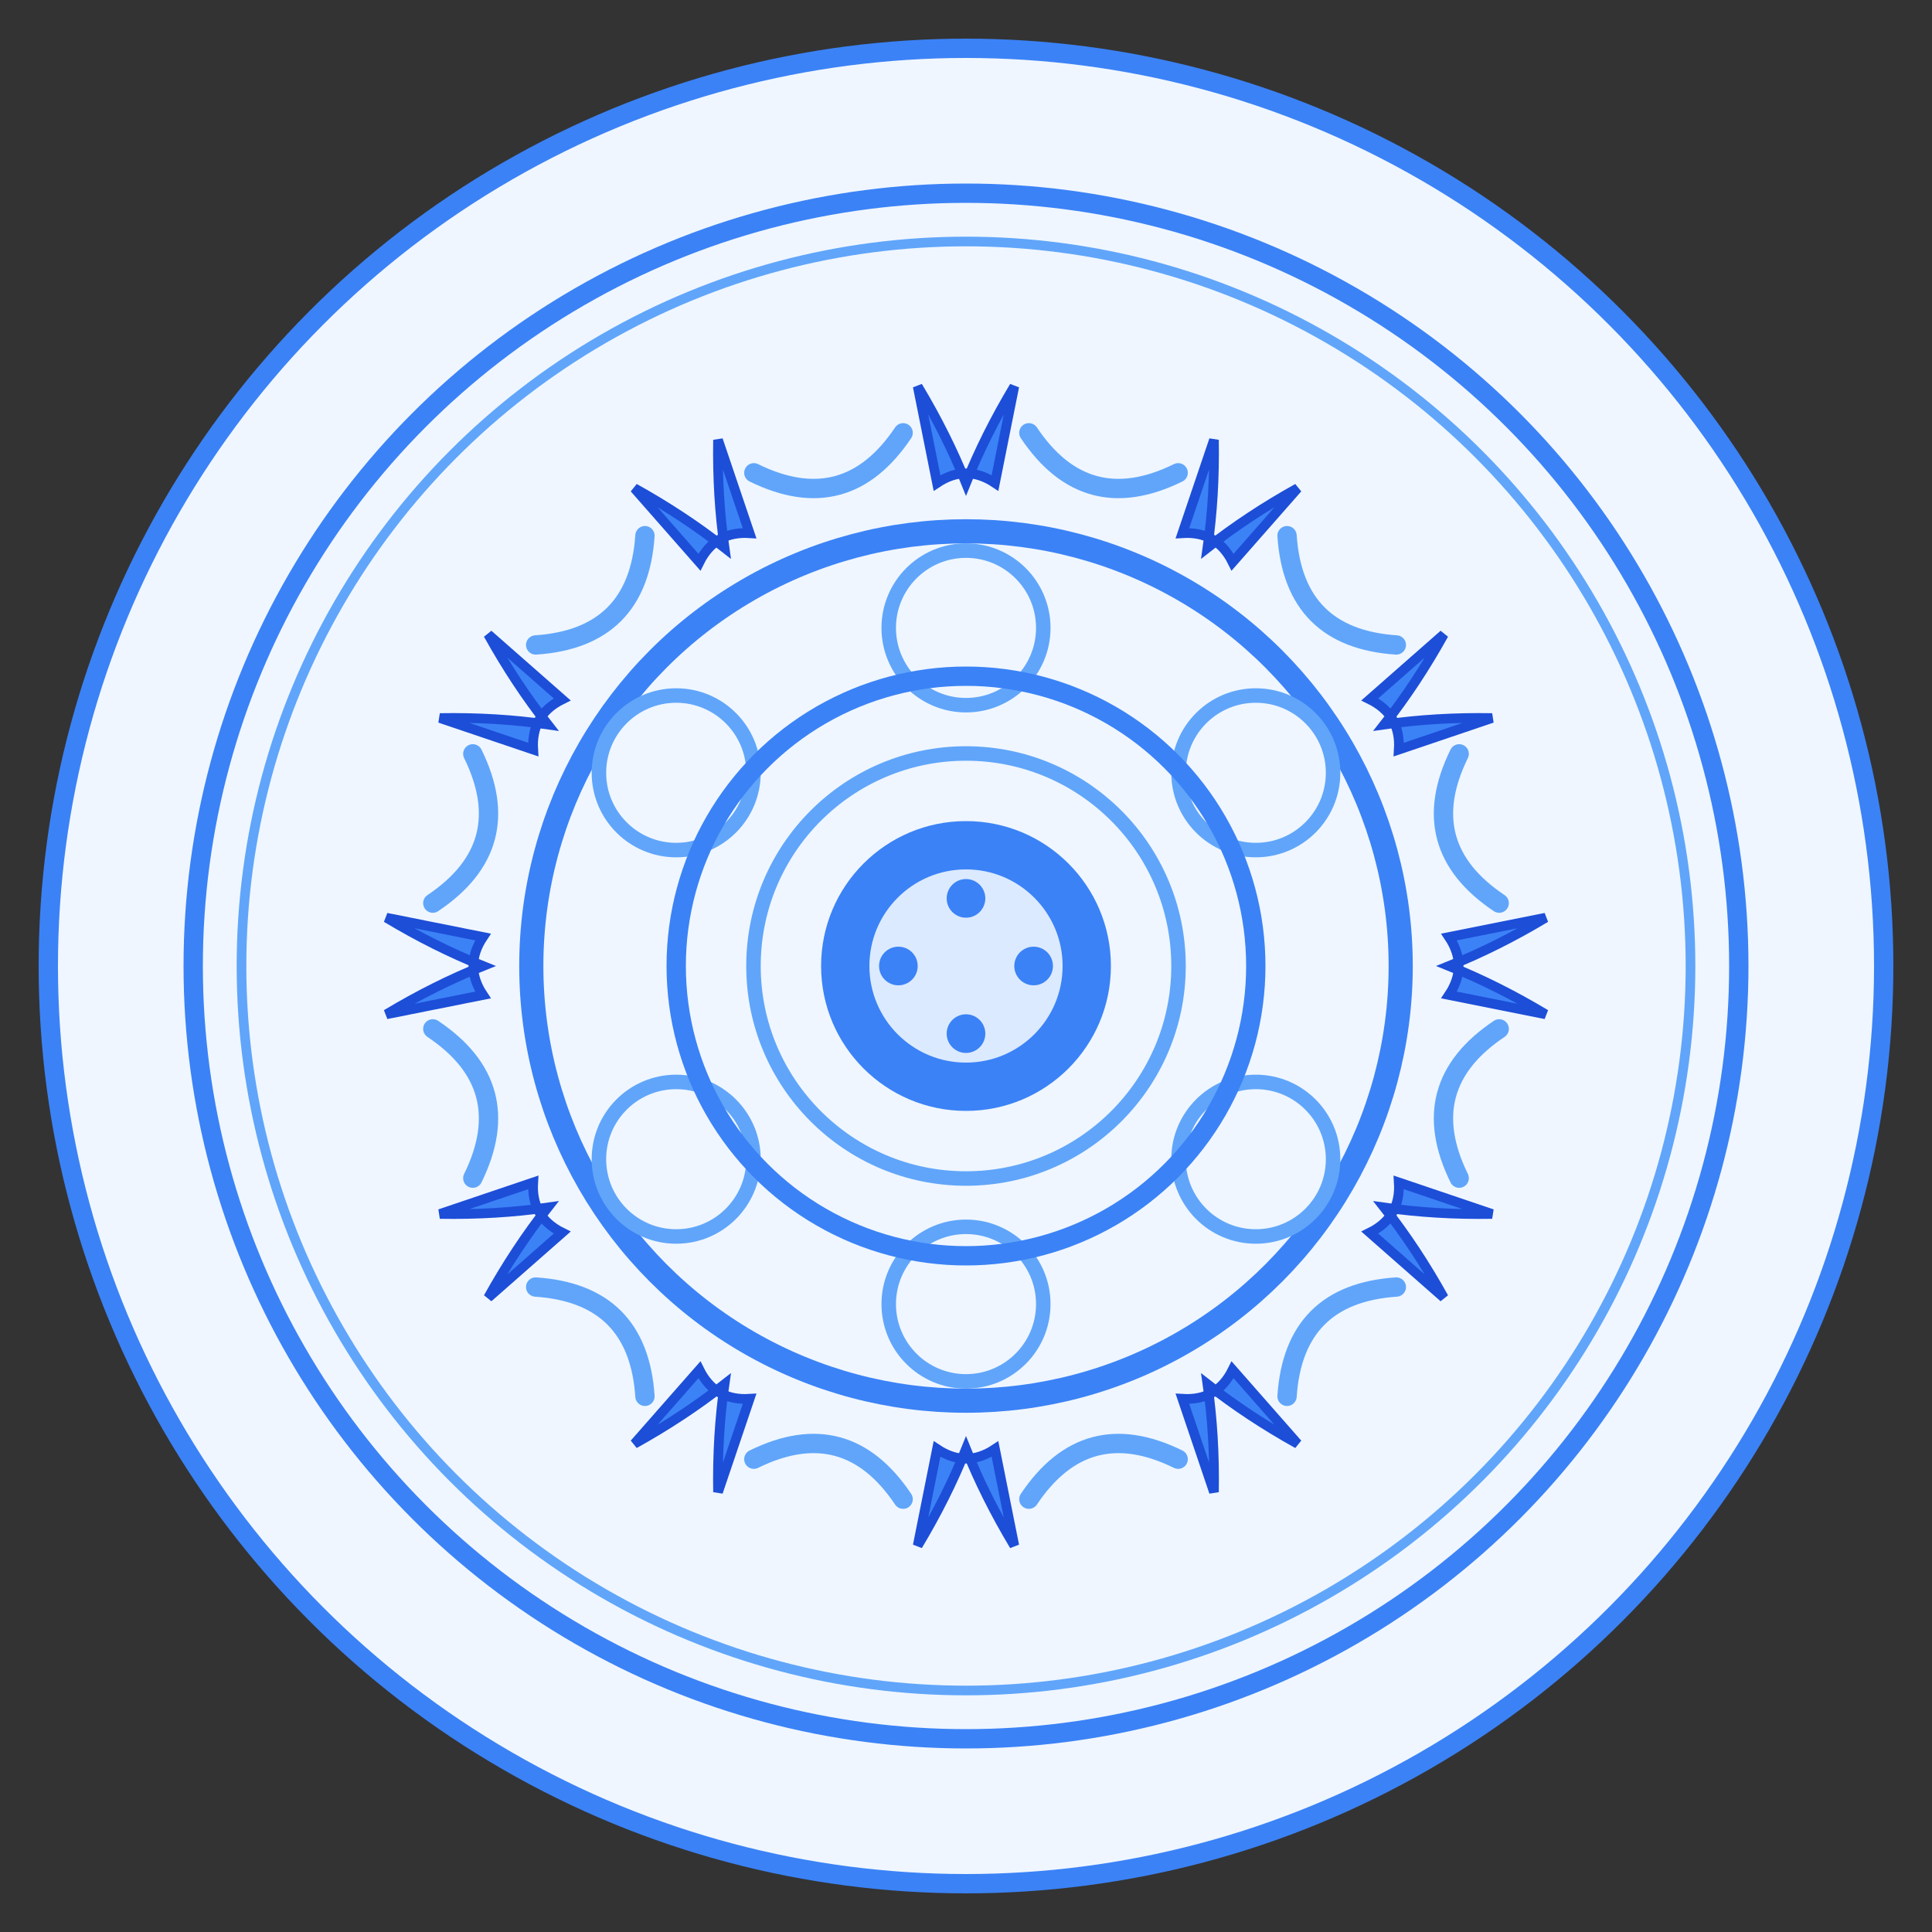 <svg id="celtic" viewBox="0 0 200 200" xmlns="http://www.w3.org/2000/svg">
                <rect x="0" y="0" width="200" height="200" fill="#333333" stroke="none"/>
                <defs>
                    <g id="knot">
                        <path d="M -5,-60 Q -2,-55 0,-50 Q 2,-55 5,-60 L 3,-50 Q 0,-52 -3,-50 Z" fill="#3B82F6" stroke="#1D4ED8" stroke-width="1"/>
                    </g>
                    <g id="arc">
                        <path d="M -8,-55 Q 0,-48 8,-55" fill="none" stroke="#60A5FA" stroke-width="2" stroke-linecap="round"/>
                    </g>
                </defs>
                <circle cx="100" cy="100" r="95" fill="#EFF6FF" stroke="#3B82F6" stroke-width="2"/>
                <circle cx="100" cy="100" r="80" fill="none" stroke="#3B82F6" stroke-width="2"/>
                <circle cx="100" cy="100" r="75" fill="none" stroke="#60A5FA" stroke-width="1"/>
                <g transform="translate(100,100)">
                    <use href="#knot" transform="rotate(0)"/>
                    <use href="#knot" transform="rotate(30)"/>
                    <use href="#knot" transform="rotate(60)"/>
                    <use href="#knot" transform="rotate(90)"/>
                    <use href="#knot" transform="rotate(120)"/>
                    <use href="#knot" transform="rotate(150)"/>
                    <use href="#knot" transform="rotate(180)"/>
                    <use href="#knot" transform="rotate(210)"/>
                    <use href="#knot" transform="rotate(240)"/>
                    <use href="#knot" transform="rotate(270)"/>
                    <use href="#knot" transform="rotate(300)"/>
                    <use href="#knot" transform="rotate(330)"/>
                </g>
                <g transform="translate(100,100)">
                    <use href="#arc" transform="rotate(15)"/>
                    <use href="#arc" transform="rotate(45)"/>
                    <use href="#arc" transform="rotate(75)"/>
                    <use href="#arc" transform="rotate(105)"/>
                    <use href="#arc" transform="rotate(135)"/>
                    <use href="#arc" transform="rotate(165)"/>
                    <use href="#arc" transform="rotate(195)"/>
                    <use href="#arc" transform="rotate(225)"/>
                    <use href="#arc" transform="rotate(255)"/>
                    <use href="#arc" transform="rotate(285)"/>
                    <use href="#arc" transform="rotate(315)"/>
                    <use href="#arc" transform="rotate(345)"/>
                </g>
                <circle cx="100" cy="100" r="45" fill="none" stroke="#3B82F6" stroke-width="2.5"/>
                <g fill="none" stroke="#60A5FA" stroke-width="1.5">
                    <circle cx="100" cy="65" r="8"/>
                    <circle cx="130" cy="80" r="8"/>
                    <circle cx="130" cy="120" r="8"/>
                    <circle cx="100" cy="135" r="8"/>
                    <circle cx="70" cy="120" r="8"/>
                    <circle cx="70" cy="80" r="8"/>
                </g>
                <circle cx="100" cy="100" r="30" fill="none" stroke="#3B82F6" stroke-width="2"/>
                <circle cx="100" cy="100" r="22" fill="none" stroke="#60A5FA" stroke-width="1.5"/>
                <circle cx="100" cy="100" r="15" fill="#3B82F6"/>
                <circle cx="100" cy="100" r="10" fill="#DBEAFE"/>
                <g fill="#3B82F6">
                    <circle cx="100" cy="93" r="2"/>
                    <circle cx="107" cy="100" r="2"/>
                    <circle cx="100" cy="107" r="2"/>
                    <circle cx="93" cy="100" r="2"/>
                </g>
            </svg>